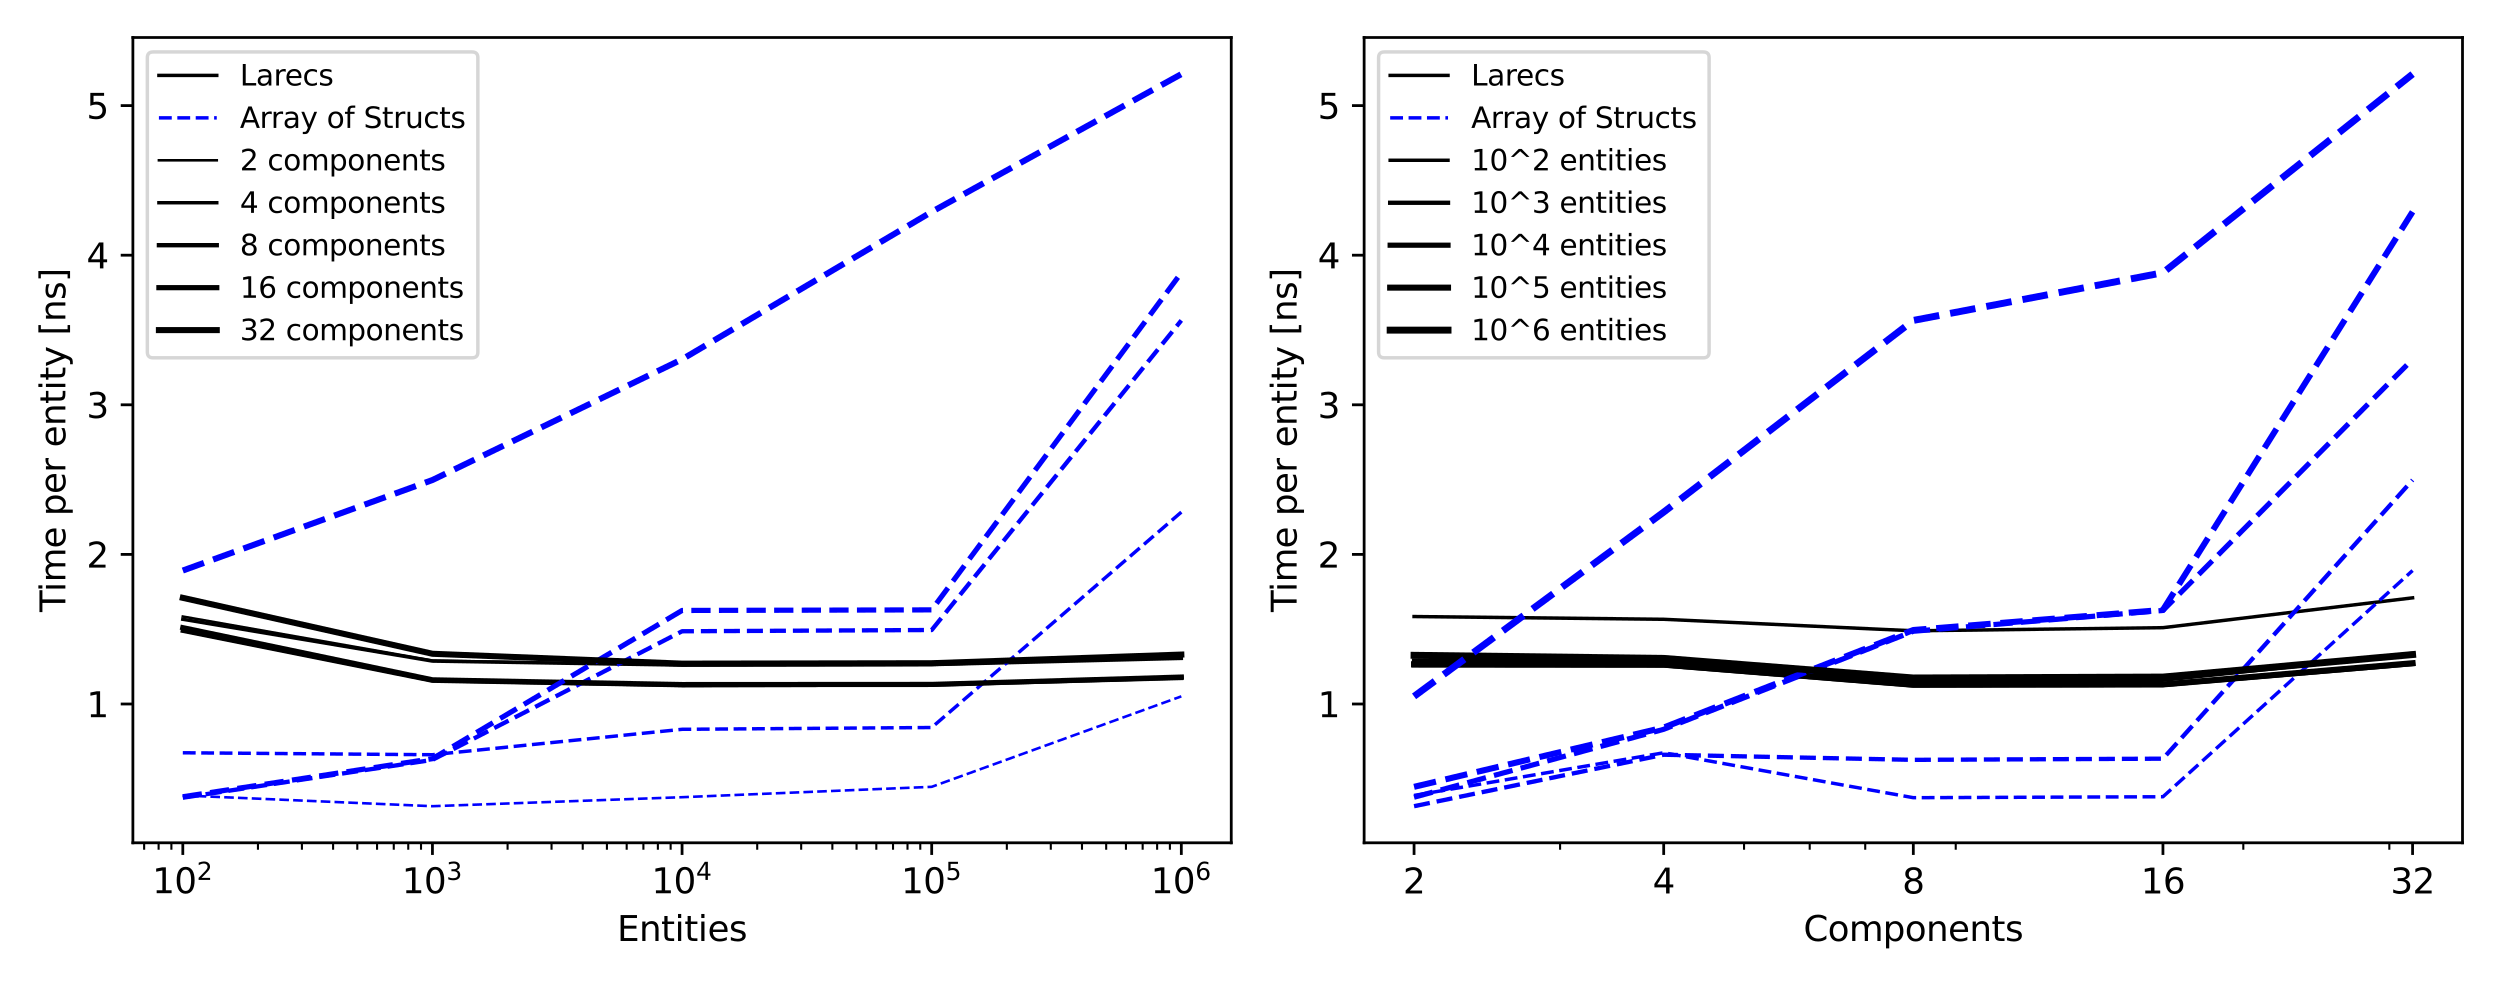 <?xml version="1.0" encoding="utf-8" standalone="no"?>
<!DOCTYPE svg PUBLIC "-//W3C//DTD SVG 1.1//EN"
  "http://www.w3.org/Graphics/SVG/1.1/DTD/svg11.dtd">
<svg xmlns:xlink="http://www.w3.org/1999/xlink" width="720pt" height="288pt" viewBox="0 0 720 288" xmlns="http://www.w3.org/2000/svg" version="1.1">
 <defs>
  <style type="text/css">*{stroke-linejoin: round; stroke-linecap: butt}</style>
 </defs>
 <g id="figure_1">
  <g id="patch_1">
   <path d="M 0 288 
L 720 288 
L 720 0 
L 0 0 
z
" style="fill: #ffffff"/>
  </g>
  <g id="axes_1">
   <g id="patch_2">
    <path d="M 38.27 242.728 
L 354.6 242.728 
L 354.6 10.8 
L 38.27 10.8 
z
" style="fill: #ffffff"/>
   </g>
   <g id="matplotlib.axis_1">
    <g id="xtick_1">
     <g id="line2d_1">
      <defs>
       <path id="m825f5dbe51" d="M 0 0 
L 0 3.5 
" style="stroke: #000000; stroke-width: 0.8"/>
      </defs>
      <g>
       <use xlink:href="#m825f5dbe51" x="52.649" y="242.728" style="stroke: #000000; stroke-width: 0.8"/>
      </g>
     </g>
     <g id="text_1">
      <!-- $\mathdefault{10^{2}}$ -->
      <g transform="translate(43.849 257.326) scale(0.1 -0.1)">
       <defs>
        <path id="DejaVuSans-31" d="M 794 531 
L 1825 531 
L 1825 4091 
L 703 3866 
L 703 4441 
L 1819 4666 
L 2450 4666 
L 2450 531 
L 3481 531 
L 3481 0 
L 794 0 
L 794 531 
z
" transform="scale(0.016)"/>
        <path id="DejaVuSans-30" d="M 2034 4250 
Q 1547 4250 1301 3770 
Q 1056 3291 1056 2328 
Q 1056 1369 1301 889 
Q 1547 409 2034 409 
Q 2525 409 2770 889 
Q 3016 1369 3016 2328 
Q 3016 3291 2770 3770 
Q 2525 4250 2034 4250 
z
M 2034 4750 
Q 2819 4750 3233 4129 
Q 3647 3509 3647 2328 
Q 3647 1150 3233 529 
Q 2819 -91 2034 -91 
Q 1250 -91 836 529 
Q 422 1150 422 2328 
Q 422 3509 836 4129 
Q 1250 4750 2034 4750 
z
" transform="scale(0.016)"/>
        <path id="DejaVuSans-32" d="M 1228 531 
L 3431 531 
L 3431 0 
L 469 0 
L 469 531 
Q 828 903 1448 1529 
Q 2069 2156 2228 2338 
Q 2531 2678 2651 2914 
Q 2772 3150 2772 3378 
Q 2772 3750 2511 3984 
Q 2250 4219 1831 4219 
Q 1534 4219 1204 4116 
Q 875 4013 500 3803 
L 500 4441 
Q 881 4594 1212 4672 
Q 1544 4750 1819 4750 
Q 2544 4750 2975 4387 
Q 3406 4025 3406 3419 
Q 3406 3131 3298 2873 
Q 3191 2616 2906 2266 
Q 2828 2175 2409 1742 
Q 1991 1309 1228 531 
z
" transform="scale(0.016)"/>
       </defs>
       <use xlink:href="#DejaVuSans-31" transform="translate(0 0.766)"/>
       <use xlink:href="#DejaVuSans-30" transform="translate(63.623 0.766)"/>
       <use xlink:href="#DejaVuSans-32" transform="translate(128.203 39.047) scale(0.7)"/>
      </g>
     </g>
    </g>
    <g id="xtick_2">
     <g id="line2d_2">
      <g>
       <use xlink:href="#m825f5dbe51" x="124.542" y="242.728" style="stroke: #000000; stroke-width: 0.8"/>
      </g>
     </g>
     <g id="text_2">
      <!-- $\mathdefault{10^{3}}$ -->
      <g transform="translate(115.742 257.326) scale(0.1 -0.1)">
       <defs>
        <path id="DejaVuSans-33" d="M 2597 2516 
Q 3050 2419 3304 2112 
Q 3559 1806 3559 1356 
Q 3559 666 3084 287 
Q 2609 -91 1734 -91 
Q 1441 -91 1130 -33 
Q 819 25 488 141 
L 488 750 
Q 750 597 1062 519 
Q 1375 441 1716 441 
Q 2309 441 2620 675 
Q 2931 909 2931 1356 
Q 2931 1769 2642 2001 
Q 2353 2234 1838 2234 
L 1294 2234 
L 1294 2753 
L 1863 2753 
Q 2328 2753 2575 2939 
Q 2822 3125 2822 3475 
Q 2822 3834 2567 4026 
Q 2313 4219 1838 4219 
Q 1578 4219 1281 4162 
Q 984 4106 628 3988 
L 628 4550 
Q 988 4650 1302 4700 
Q 1616 4750 1894 4750 
Q 2613 4750 3031 4423 
Q 3450 4097 3450 3541 
Q 3450 3153 3228 2886 
Q 3006 2619 2597 2516 
z
" transform="scale(0.016)"/>
       </defs>
       <use xlink:href="#DejaVuSans-31" transform="translate(0 0.766)"/>
       <use xlink:href="#DejaVuSans-30" transform="translate(63.623 0.766)"/>
       <use xlink:href="#DejaVuSans-33" transform="translate(128.203 39.047) scale(0.7)"/>
      </g>
     </g>
    </g>
    <g id="xtick_3">
     <g id="line2d_3">
      <g>
       <use xlink:href="#m825f5dbe51" x="196.435" y="242.728" style="stroke: #000000; stroke-width: 0.8"/>
      </g>
     </g>
     <g id="text_3">
      <!-- $\mathdefault{10^{4}}$ -->
      <g transform="translate(187.635 257.326) scale(0.1 -0.1)">
       <defs>
        <path id="DejaVuSans-34" d="M 2419 4116 
L 825 1625 
L 2419 1625 
L 2419 4116 
z
M 2253 4666 
L 3047 4666 
L 3047 1625 
L 3713 1625 
L 3713 1100 
L 3047 1100 
L 3047 0 
L 2419 0 
L 2419 1100 
L 313 1100 
L 313 1709 
L 2253 4666 
z
" transform="scale(0.016)"/>
       </defs>
       <use xlink:href="#DejaVuSans-31" transform="translate(0 0.684)"/>
       <use xlink:href="#DejaVuSans-30" transform="translate(63.623 0.684)"/>
       <use xlink:href="#DejaVuSans-34" transform="translate(128.203 38.966) scale(0.7)"/>
      </g>
     </g>
    </g>
    <g id="xtick_4">
     <g id="line2d_4">
      <g>
       <use xlink:href="#m825f5dbe51" x="268.328" y="242.728" style="stroke: #000000; stroke-width: 0.8"/>
      </g>
     </g>
     <g id="text_4">
      <!-- $\mathdefault{10^{5}}$ -->
      <g transform="translate(259.528 257.326) scale(0.1 -0.1)">
       <defs>
        <path id="DejaVuSans-35" d="M 691 4666 
L 3169 4666 
L 3169 4134 
L 1269 4134 
L 1269 2991 
Q 1406 3038 1543 3061 
Q 1681 3084 1819 3084 
Q 2600 3084 3056 2656 
Q 3513 2228 3513 1497 
Q 3513 744 3044 326 
Q 2575 -91 1722 -91 
Q 1428 -91 1123 -41 
Q 819 9 494 109 
L 494 744 
Q 775 591 1075 516 
Q 1375 441 1709 441 
Q 2250 441 2565 725 
Q 2881 1009 2881 1497 
Q 2881 1984 2565 2268 
Q 2250 2553 1709 2553 
Q 1456 2553 1204 2497 
Q 953 2441 691 2322 
L 691 4666 
z
" transform="scale(0.016)"/>
       </defs>
       <use xlink:href="#DejaVuSans-31" transform="translate(0 0.684)"/>
       <use xlink:href="#DejaVuSans-30" transform="translate(63.623 0.684)"/>
       <use xlink:href="#DejaVuSans-35" transform="translate(128.203 38.966) scale(0.7)"/>
      </g>
     </g>
    </g>
    <g id="xtick_5">
     <g id="line2d_5">
      <g>
       <use xlink:href="#m825f5dbe51" x="340.221" y="242.728" style="stroke: #000000; stroke-width: 0.8"/>
      </g>
     </g>
     <g id="text_5">
      <!-- $\mathdefault{10^{6}}$ -->
      <g transform="translate(331.421 257.326) scale(0.1 -0.1)">
       <defs>
        <path id="DejaVuSans-36" d="M 2113 2584 
Q 1688 2584 1439 2293 
Q 1191 2003 1191 1497 
Q 1191 994 1439 701 
Q 1688 409 2113 409 
Q 2538 409 2786 701 
Q 3034 994 3034 1497 
Q 3034 2003 2786 2293 
Q 2538 2584 2113 2584 
z
M 3366 4563 
L 3366 3988 
Q 3128 4100 2886 4159 
Q 2644 4219 2406 4219 
Q 1781 4219 1451 3797 
Q 1122 3375 1075 2522 
Q 1259 2794 1537 2939 
Q 1816 3084 2150 3084 
Q 2853 3084 3261 2657 
Q 3669 2231 3669 1497 
Q 3669 778 3244 343 
Q 2819 -91 2113 -91 
Q 1303 -91 875 529 
Q 447 1150 447 2328 
Q 447 3434 972 4092 
Q 1497 4750 2381 4750 
Q 2619 4750 2861 4703 
Q 3103 4656 3366 4563 
z
" transform="scale(0.016)"/>
       </defs>
       <use xlink:href="#DejaVuSans-31" transform="translate(0 0.766)"/>
       <use xlink:href="#DejaVuSans-30" transform="translate(63.623 0.766)"/>
       <use xlink:href="#DejaVuSans-36" transform="translate(128.203 39.047) scale(0.7)"/>
      </g>
     </g>
    </g>
    <g id="xtick_6">
     <g id="line2d_6">
      <defs>
       <path id="mb62b39703c" d="M 0 0 
L 0 2 
" style="stroke: #000000; stroke-width: 0.6"/>
      </defs>
      <g>
       <use xlink:href="#mb62b39703c" x="41.512" y="242.728" style="stroke: #000000; stroke-width: 0.6"/>
      </g>
     </g>
    </g>
    <g id="xtick_7">
     <g id="line2d_7">
      <g>
       <use xlink:href="#mb62b39703c" x="45.681" y="242.728" style="stroke: #000000; stroke-width: 0.6"/>
      </g>
     </g>
    </g>
    <g id="xtick_8">
     <g id="line2d_8">
      <g>
       <use xlink:href="#mb62b39703c" x="49.359" y="242.728" style="stroke: #000000; stroke-width: 0.6"/>
      </g>
     </g>
    </g>
    <g id="xtick_9">
     <g id="line2d_9">
      <g>
       <use xlink:href="#mb62b39703c" x="74.291" y="242.728" style="stroke: #000000; stroke-width: 0.6"/>
      </g>
     </g>
    </g>
    <g id="xtick_10">
     <g id="line2d_10">
      <g>
       <use xlink:href="#mb62b39703c" x="86.95" y="242.728" style="stroke: #000000; stroke-width: 0.6"/>
      </g>
     </g>
    </g>
    <g id="xtick_11">
     <g id="line2d_11">
      <g>
       <use xlink:href="#mb62b39703c" x="95.933" y="242.728" style="stroke: #000000; stroke-width: 0.6"/>
      </g>
     </g>
    </g>
    <g id="xtick_12">
     <g id="line2d_12">
      <g>
       <use xlink:href="#mb62b39703c" x="102.9" y="242.728" style="stroke: #000000; stroke-width: 0.6"/>
      </g>
     </g>
    </g>
    <g id="xtick_13">
     <g id="line2d_13">
      <g>
       <use xlink:href="#mb62b39703c" x="108.592" y="242.728" style="stroke: #000000; stroke-width: 0.6"/>
      </g>
     </g>
    </g>
    <g id="xtick_14">
     <g id="line2d_14">
      <g>
       <use xlink:href="#mb62b39703c" x="113.405" y="242.728" style="stroke: #000000; stroke-width: 0.6"/>
      </g>
     </g>
    </g>
    <g id="xtick_15">
     <g id="line2d_15">
      <g>
       <use xlink:href="#mb62b39703c" x="117.575" y="242.728" style="stroke: #000000; stroke-width: 0.6"/>
      </g>
     </g>
    </g>
    <g id="xtick_16">
     <g id="line2d_16">
      <g>
       <use xlink:href="#mb62b39703c" x="121.252" y="242.728" style="stroke: #000000; stroke-width: 0.6"/>
      </g>
     </g>
    </g>
    <g id="xtick_17">
     <g id="line2d_17">
      <g>
       <use xlink:href="#mb62b39703c" x="146.184" y="242.728" style="stroke: #000000; stroke-width: 0.6"/>
      </g>
     </g>
    </g>
    <g id="xtick_18">
     <g id="line2d_18">
      <g>
       <use xlink:href="#mb62b39703c" x="158.844" y="242.728" style="stroke: #000000; stroke-width: 0.6"/>
      </g>
     </g>
    </g>
    <g id="xtick_19">
     <g id="line2d_19">
      <g>
       <use xlink:href="#mb62b39703c" x="167.826" y="242.728" style="stroke: #000000; stroke-width: 0.6"/>
      </g>
     </g>
    </g>
    <g id="xtick_20">
     <g id="line2d_20">
      <g>
       <use xlink:href="#mb62b39703c" x="174.793" y="242.728" style="stroke: #000000; stroke-width: 0.6"/>
      </g>
     </g>
    </g>
    <g id="xtick_21">
     <g id="line2d_21">
      <g>
       <use xlink:href="#mb62b39703c" x="180.486" y="242.728" style="stroke: #000000; stroke-width: 0.6"/>
      </g>
     </g>
    </g>
    <g id="xtick_22">
     <g id="line2d_22">
      <g>
       <use xlink:href="#mb62b39703c" x="185.299" y="242.728" style="stroke: #000000; stroke-width: 0.6"/>
      </g>
     </g>
    </g>
    <g id="xtick_23">
     <g id="line2d_23">
      <g>
       <use xlink:href="#mb62b39703c" x="189.468" y="242.728" style="stroke: #000000; stroke-width: 0.6"/>
      </g>
     </g>
    </g>
    <g id="xtick_24">
     <g id="line2d_24">
      <g>
       <use xlink:href="#mb62b39703c" x="193.145" y="242.728" style="stroke: #000000; stroke-width: 0.6"/>
      </g>
     </g>
    </g>
    <g id="xtick_25">
     <g id="line2d_25">
      <g>
       <use xlink:href="#mb62b39703c" x="218.077" y="242.728" style="stroke: #000000; stroke-width: 0.6"/>
      </g>
     </g>
    </g>
    <g id="xtick_26">
     <g id="line2d_26">
      <g>
       <use xlink:href="#mb62b39703c" x="230.737" y="242.728" style="stroke: #000000; stroke-width: 0.6"/>
      </g>
     </g>
    </g>
    <g id="xtick_27">
     <g id="line2d_27">
      <g>
       <use xlink:href="#mb62b39703c" x="239.719" y="242.728" style="stroke: #000000; stroke-width: 0.6"/>
      </g>
     </g>
    </g>
    <g id="xtick_28">
     <g id="line2d_28">
      <g>
       <use xlink:href="#mb62b39703c" x="246.686" y="242.728" style="stroke: #000000; stroke-width: 0.6"/>
      </g>
     </g>
    </g>
    <g id="xtick_29">
     <g id="line2d_29">
      <g>
       <use xlink:href="#mb62b39703c" x="252.379" y="242.728" style="stroke: #000000; stroke-width: 0.6"/>
      </g>
     </g>
    </g>
    <g id="xtick_30">
     <g id="line2d_30">
      <g>
       <use xlink:href="#mb62b39703c" x="257.192" y="242.728" style="stroke: #000000; stroke-width: 0.6"/>
      </g>
     </g>
    </g>
    <g id="xtick_31">
     <g id="line2d_31">
      <g>
       <use xlink:href="#mb62b39703c" x="261.361" y="242.728" style="stroke: #000000; stroke-width: 0.6"/>
      </g>
     </g>
    </g>
    <g id="xtick_32">
     <g id="line2d_32">
      <g>
       <use xlink:href="#mb62b39703c" x="265.039" y="242.728" style="stroke: #000000; stroke-width: 0.6"/>
      </g>
     </g>
    </g>
    <g id="xtick_33">
     <g id="line2d_33">
      <g>
       <use xlink:href="#mb62b39703c" x="289.97" y="242.728" style="stroke: #000000; stroke-width: 0.6"/>
      </g>
     </g>
    </g>
    <g id="xtick_34">
     <g id="line2d_34">
      <g>
       <use xlink:href="#mb62b39703c" x="302.63" y="242.728" style="stroke: #000000; stroke-width: 0.6"/>
      </g>
     </g>
    </g>
    <g id="xtick_35">
     <g id="line2d_35">
      <g>
       <use xlink:href="#mb62b39703c" x="311.612" y="242.728" style="stroke: #000000; stroke-width: 0.6"/>
      </g>
     </g>
    </g>
    <g id="xtick_36">
     <g id="line2d_36">
      <g>
       <use xlink:href="#mb62b39703c" x="318.579" y="242.728" style="stroke: #000000; stroke-width: 0.6"/>
      </g>
     </g>
    </g>
    <g id="xtick_37">
     <g id="line2d_37">
      <g>
       <use xlink:href="#mb62b39703c" x="324.272" y="242.728" style="stroke: #000000; stroke-width: 0.6"/>
      </g>
     </g>
    </g>
    <g id="xtick_38">
     <g id="line2d_38">
      <g>
       <use xlink:href="#mb62b39703c" x="329.085" y="242.728" style="stroke: #000000; stroke-width: 0.6"/>
      </g>
     </g>
    </g>
    <g id="xtick_39">
     <g id="line2d_39">
      <g>
       <use xlink:href="#mb62b39703c" x="333.254" y="242.728" style="stroke: #000000; stroke-width: 0.6"/>
      </g>
     </g>
    </g>
    <g id="xtick_40">
     <g id="line2d_40">
      <g>
       <use xlink:href="#mb62b39703c" x="336.932" y="242.728" style="stroke: #000000; stroke-width: 0.6"/>
      </g>
     </g>
    </g>
    <g id="text_6">
     <!-- Entities -->
     <g transform="translate(177.727 271.005) scale(0.1 -0.1)">
      <defs>
       <path id="DejaVuSans-45" d="M 628 4666 
L 3578 4666 
L 3578 4134 
L 1259 4134 
L 1259 2753 
L 3481 2753 
L 3481 2222 
L 1259 2222 
L 1259 531 
L 3634 531 
L 3634 0 
L 628 0 
L 628 4666 
z
" transform="scale(0.016)"/>
       <path id="DejaVuSans-6e" d="M 3513 2113 
L 3513 0 
L 2938 0 
L 2938 2094 
Q 2938 2591 2744 2837 
Q 2550 3084 2163 3084 
Q 1697 3084 1428 2787 
Q 1159 2491 1159 1978 
L 1159 0 
L 581 0 
L 581 3500 
L 1159 3500 
L 1159 2956 
Q 1366 3272 1645 3428 
Q 1925 3584 2291 3584 
Q 2894 3584 3203 3211 
Q 3513 2838 3513 2113 
z
" transform="scale(0.016)"/>
       <path id="DejaVuSans-74" d="M 1172 4494 
L 1172 3500 
L 2356 3500 
L 2356 3053 
L 1172 3053 
L 1172 1153 
Q 1172 725 1289 603 
Q 1406 481 1766 481 
L 2356 481 
L 2356 0 
L 1766 0 
Q 1100 0 847 248 
Q 594 497 594 1153 
L 594 3053 
L 172 3053 
L 172 3500 
L 594 3500 
L 594 4494 
L 1172 4494 
z
" transform="scale(0.016)"/>
       <path id="DejaVuSans-69" d="M 603 3500 
L 1178 3500 
L 1178 0 
L 603 0 
L 603 3500 
z
M 603 4863 
L 1178 4863 
L 1178 4134 
L 603 4134 
L 603 4863 
z
" transform="scale(0.016)"/>
       <path id="DejaVuSans-65" d="M 3597 1894 
L 3597 1613 
L 953 1613 
Q 991 1019 1311 708 
Q 1631 397 2203 397 
Q 2534 397 2845 478 
Q 3156 559 3463 722 
L 3463 178 
Q 3153 47 2828 -22 
Q 2503 -91 2169 -91 
Q 1331 -91 842 396 
Q 353 884 353 1716 
Q 353 2575 817 3079 
Q 1281 3584 2069 3584 
Q 2775 3584 3186 3129 
Q 3597 2675 3597 1894 
z
M 3022 2063 
Q 3016 2534 2758 2815 
Q 2500 3097 2075 3097 
Q 1594 3097 1305 2825 
Q 1016 2553 972 2059 
L 3022 2063 
z
" transform="scale(0.016)"/>
       <path id="DejaVuSans-73" d="M 2834 3397 
L 2834 2853 
Q 2591 2978 2328 3040 
Q 2066 3103 1784 3103 
Q 1356 3103 1142 2972 
Q 928 2841 928 2578 
Q 928 2378 1081 2264 
Q 1234 2150 1697 2047 
L 1894 2003 
Q 2506 1872 2764 1633 
Q 3022 1394 3022 966 
Q 3022 478 2636 193 
Q 2250 -91 1575 -91 
Q 1294 -91 989 -36 
Q 684 19 347 128 
L 347 722 
Q 666 556 975 473 
Q 1284 391 1588 391 
Q 1994 391 2212 530 
Q 2431 669 2431 922 
Q 2431 1156 2273 1281 
Q 2116 1406 1581 1522 
L 1381 1569 
Q 847 1681 609 1914 
Q 372 2147 372 2553 
Q 372 3047 722 3315 
Q 1072 3584 1716 3584 
Q 2034 3584 2315 3537 
Q 2597 3491 2834 3397 
z
" transform="scale(0.016)"/>
      </defs>
      <use xlink:href="#DejaVuSans-45"/>
      <use xlink:href="#DejaVuSans-6e" transform="translate(63.184 0)"/>
      <use xlink:href="#DejaVuSans-74" transform="translate(126.562 0)"/>
      <use xlink:href="#DejaVuSans-69" transform="translate(165.771 0)"/>
      <use xlink:href="#DejaVuSans-74" transform="translate(193.555 0)"/>
      <use xlink:href="#DejaVuSans-69" transform="translate(232.764 0)"/>
      <use xlink:href="#DejaVuSans-65" transform="translate(260.547 0)"/>
      <use xlink:href="#DejaVuSans-73" transform="translate(322.07 0)"/>
     </g>
    </g>
   </g>
   <g id="matplotlib.axis_2">
    <g id="ytick_1">
     <g id="line2d_41">
      <defs>
       <path id="m0605bf49e3" d="M 0 0 
L -3.5 0 
" style="stroke: #000000; stroke-width: 0.8"/>
      </defs>
      <g>
       <use xlink:href="#m0605bf49e3" x="38.27" y="202.758" style="stroke: #000000; stroke-width: 0.8"/>
      </g>
     </g>
     <g id="text_7">
      <!-- 1 -->
      <g transform="translate(24.907 206.557) scale(0.1 -0.1)">
       <use xlink:href="#DejaVuSans-31"/>
      </g>
     </g>
    </g>
    <g id="ytick_2">
     <g id="line2d_42">
      <g>
       <use xlink:href="#m0605bf49e3" x="38.27" y="159.67" style="stroke: #000000; stroke-width: 0.8"/>
      </g>
     </g>
     <g id="text_8">
      <!-- 2 -->
      <g transform="translate(24.907 163.469) scale(0.1 -0.1)">
       <use xlink:href="#DejaVuSans-32"/>
      </g>
     </g>
    </g>
    <g id="ytick_3">
     <g id="line2d_43">
      <g>
       <use xlink:href="#m0605bf49e3" x="38.27" y="116.582" style="stroke: #000000; stroke-width: 0.8"/>
      </g>
     </g>
     <g id="text_9">
      <!-- 3 -->
      <g transform="translate(24.907 120.381) scale(0.1 -0.1)">
       <use xlink:href="#DejaVuSans-33"/>
      </g>
     </g>
    </g>
    <g id="ytick_4">
     <g id="line2d_44">
      <g>
       <use xlink:href="#m0605bf49e3" x="38.27" y="73.494" style="stroke: #000000; stroke-width: 0.8"/>
      </g>
     </g>
     <g id="text_10">
      <!-- 4 -->
      <g transform="translate(24.907 77.294) scale(0.1 -0.1)">
       <use xlink:href="#DejaVuSans-34"/>
      </g>
     </g>
    </g>
    <g id="ytick_5">
     <g id="line2d_45">
      <g>
       <use xlink:href="#m0605bf49e3" x="38.27" y="30.407" style="stroke: #000000; stroke-width: 0.8"/>
      </g>
     </g>
     <g id="text_11">
      <!-- 5 -->
      <g transform="translate(24.907 34.206) scale(0.1 -0.1)">
       <use xlink:href="#DejaVuSans-35"/>
      </g>
     </g>
    </g>
    <g id="text_12">
     <!-- Time per entity [ns] -->
     <g transform="translate(18.828 176.26) rotate(-90) scale(0.1 -0.1)">
      <defs>
       <path id="DejaVuSans-54" d="M -19 4666 
L 3928 4666 
L 3928 4134 
L 2272 4134 
L 2272 0 
L 1638 0 
L 1638 4134 
L -19 4134 
L -19 4666 
z
" transform="scale(0.016)"/>
       <path id="DejaVuSans-6d" d="M 3328 2828 
Q 3544 3216 3844 3400 
Q 4144 3584 4550 3584 
Q 5097 3584 5394 3201 
Q 5691 2819 5691 2113 
L 5691 0 
L 5113 0 
L 5113 2094 
Q 5113 2597 4934 2840 
Q 4756 3084 4391 3084 
Q 3944 3084 3684 2787 
Q 3425 2491 3425 1978 
L 3425 0 
L 2847 0 
L 2847 2094 
Q 2847 2600 2669 2842 
Q 2491 3084 2119 3084 
Q 1678 3084 1418 2786 
Q 1159 2488 1159 1978 
L 1159 0 
L 581 0 
L 581 3500 
L 1159 3500 
L 1159 2956 
Q 1356 3278 1631 3431 
Q 1906 3584 2284 3584 
Q 2666 3584 2933 3390 
Q 3200 3197 3328 2828 
z
" transform="scale(0.016)"/>
       <path id="DejaVuSans-20" transform="scale(0.016)"/>
       <path id="DejaVuSans-70" d="M 1159 525 
L 1159 -1331 
L 581 -1331 
L 581 3500 
L 1159 3500 
L 1159 2969 
Q 1341 3281 1617 3432 
Q 1894 3584 2278 3584 
Q 2916 3584 3314 3078 
Q 3713 2572 3713 1747 
Q 3713 922 3314 415 
Q 2916 -91 2278 -91 
Q 1894 -91 1617 61 
Q 1341 213 1159 525 
z
M 3116 1747 
Q 3116 2381 2855 2742 
Q 2594 3103 2138 3103 
Q 1681 3103 1420 2742 
Q 1159 2381 1159 1747 
Q 1159 1113 1420 752 
Q 1681 391 2138 391 
Q 2594 391 2855 752 
Q 3116 1113 3116 1747 
z
" transform="scale(0.016)"/>
       <path id="DejaVuSans-72" d="M 2631 2963 
Q 2534 3019 2420 3045 
Q 2306 3072 2169 3072 
Q 1681 3072 1420 2755 
Q 1159 2438 1159 1844 
L 1159 0 
L 581 0 
L 581 3500 
L 1159 3500 
L 1159 2956 
Q 1341 3275 1631 3429 
Q 1922 3584 2338 3584 
Q 2397 3584 2469 3576 
Q 2541 3569 2628 3553 
L 2631 2963 
z
" transform="scale(0.016)"/>
       <path id="DejaVuSans-79" d="M 2059 -325 
Q 1816 -950 1584 -1140 
Q 1353 -1331 966 -1331 
L 506 -1331 
L 506 -850 
L 844 -850 
Q 1081 -850 1212 -737 
Q 1344 -625 1503 -206 
L 1606 56 
L 191 3500 
L 800 3500 
L 1894 763 
L 2988 3500 
L 3597 3500 
L 2059 -325 
z
" transform="scale(0.016)"/>
       <path id="DejaVuSans-5b" d="M 550 4863 
L 1875 4863 
L 1875 4416 
L 1125 4416 
L 1125 -397 
L 1875 -397 
L 1875 -844 
L 550 -844 
L 550 4863 
z
" transform="scale(0.016)"/>
       <path id="DejaVuSans-5d" d="M 1947 4863 
L 1947 -844 
L 622 -844 
L 622 -397 
L 1369 -397 
L 1369 4416 
L 622 4416 
L 622 4863 
L 1947 4863 
z
" transform="scale(0.016)"/>
      </defs>
      <use xlink:href="#DejaVuSans-54"/>
      <use xlink:href="#DejaVuSans-69" transform="translate(57.959 0)"/>
      <use xlink:href="#DejaVuSans-6d" transform="translate(85.742 0)"/>
      <use xlink:href="#DejaVuSans-65" transform="translate(183.154 0)"/>
      <use xlink:href="#DejaVuSans-20" transform="translate(244.678 0)"/>
      <use xlink:href="#DejaVuSans-70" transform="translate(276.465 0)"/>
      <use xlink:href="#DejaVuSans-65" transform="translate(339.941 0)"/>
      <use xlink:href="#DejaVuSans-72" transform="translate(401.465 0)"/>
      <use xlink:href="#DejaVuSans-20" transform="translate(442.578 0)"/>
      <use xlink:href="#DejaVuSans-65" transform="translate(474.365 0)"/>
      <use xlink:href="#DejaVuSans-6e" transform="translate(535.889 0)"/>
      <use xlink:href="#DejaVuSans-74" transform="translate(599.268 0)"/>
      <use xlink:href="#DejaVuSans-69" transform="translate(638.477 0)"/>
      <use xlink:href="#DejaVuSans-74" transform="translate(666.26 0)"/>
      <use xlink:href="#DejaVuSans-79" transform="translate(705.469 0)"/>
      <use xlink:href="#DejaVuSans-20" transform="translate(764.648 0)"/>
      <use xlink:href="#DejaVuSans-5b" transform="translate(796.436 0)"/>
      <use xlink:href="#DejaVuSans-6e" transform="translate(835.449 0)"/>
      <use xlink:href="#DejaVuSans-73" transform="translate(898.828 0)"/>
      <use xlink:href="#DejaVuSans-5d" transform="translate(950.928 0)"/>
     </g>
    </g>
   </g>
   <g id="line2d_46">
    <path d="M 52.649 177.563 
L 124.542 190.232 
L 196.435 191.489 
L 268.328 191.311 
L 340.221 188.73 
" clip-path="url(#pd7988969c5)" style="fill: none; stroke: #000000; stroke-width: 0.75; stroke-linecap: square"/>
   </g>
   <g id="line2d_47">
    <path d="M 52.649 229.085 
L 124.542 232.186 
L 196.435 229.596 
L 268.328 226.608 
L 340.221 200.55 
" clip-path="url(#pd7988969c5)" style="fill: none; stroke-dasharray: 2.775,1.2; stroke-dashoffset: 0; stroke: #0000ff; stroke-width: 0.75"/>
   </g>
   <g id="line2d_48">
    <path d="M 52.649 178.356 
L 124.542 190.394 
L 196.435 191.552 
L 268.328 191.406 
L 340.221 189.617 
" clip-path="url(#pd7988969c5)" style="fill: none; stroke: #000000; stroke-linecap: square"/>
   </g>
   <g id="line2d_49">
    <path d="M 52.649 216.799 
L 124.542 217.36 
L 196.435 210.039 
L 268.328 209.524 
L 340.221 147.485 
" clip-path="url(#pd7988969c5)" style="fill: none; stroke-dasharray: 3.7,1.6; stroke-dashoffset: 0; stroke: #0000ff"/>
   </g>
   <g id="line2d_50">
    <path d="M 52.649 181.672 
L 124.542 196.047 
L 196.435 197.338 
L 268.328 197.157 
L 340.221 195.257 
" clip-path="url(#pd7988969c5)" style="fill: none; stroke: #000000; stroke-width: 1.25; stroke-linecap: square"/>
   </g>
   <g id="line2d_51">
    <path d="M 52.649 229.736 
L 124.542 218.838 
L 196.435 181.806 
L 268.328 181.442 
L 340.221 92.279 
" clip-path="url(#pd7988969c5)" style="fill: none; stroke-dasharray: 4.625,2; stroke-dashoffset: 0; stroke: #0000ff; stroke-width: 1.25"/>
   </g>
   <g id="line2d_52">
    <path d="M 52.649 180.77 
L 124.542 195.79 
L 196.435 197.157 
L 268.328 197.115 
L 340.221 194.994 
" clip-path="url(#pd7988969c5)" style="fill: none; stroke: #000000; stroke-width: 1.5; stroke-linecap: square"/>
   </g>
   <g id="line2d_53">
    <path d="M 52.649 229.462 
L 124.542 218.498 
L 196.435 175.81 
L 268.328 175.644 
L 340.221 78.545 
" clip-path="url(#pd7988969c5)" style="fill: none; stroke-dasharray: 5.55,2.4; stroke-dashoffset: 0; stroke: #0000ff; stroke-width: 1.5"/>
   </g>
   <g id="line2d_54">
    <path d="M 52.649 172.179 
L 124.542 188.285 
L 196.435 191.128 
L 268.328 191.005 
L 340.221 188.515 
" clip-path="url(#pd7988969c5)" style="fill: none; stroke: #000000; stroke-width: 1.75; stroke-linecap: square"/>
   </g>
   <g id="line2d_55">
    <path d="M 52.649 164.314 
L 124.542 138.244 
L 196.435 103.478 
L 268.328 61.006 
L 340.221 21.342 
" clip-path="url(#pd7988969c5)" style="fill: none; stroke-dasharray: 6.475,2.8; stroke-dashoffset: 0; stroke: #0000ff; stroke-width: 1.75"/>
   </g>
   <g id="patch_3">
    <path d="M 38.27 242.728 
L 38.27 10.8 
" style="fill: none; stroke: #000000; stroke-width: 0.8; stroke-linejoin: miter; stroke-linecap: square"/>
   </g>
   <g id="patch_4">
    <path d="M 354.6 242.728 
L 354.6 10.8 
" style="fill: none; stroke: #000000; stroke-width: 0.8; stroke-linejoin: miter; stroke-linecap: square"/>
   </g>
   <g id="patch_5">
    <path d="M 38.27 242.728 
L 354.6 242.728 
" style="fill: none; stroke: #000000; stroke-width: 0.8; stroke-linejoin: miter; stroke-linecap: square"/>
   </g>
   <g id="patch_6">
    <path d="M 38.27 10.8 
L 354.6 10.8 
" style="fill: none; stroke: #000000; stroke-width: 0.8; stroke-linejoin: miter; stroke-linecap: square"/>
   </g>
   <g id="legend_1">
    <g id="patch_7">
     <path d="M 44.101 103.052 
L 135.96 103.052 
Q 137.626 103.052 137.626 101.386 
L 137.626 16.631 
Q 137.626 14.965 135.96 14.965 
L 44.101 14.965 
Q 42.435 14.965 42.435 16.631 
L 42.435 101.386 
Q 42.435 103.052 44.101 103.052 
z
" style="fill: #ffffff; opacity: 0.8; stroke: #cccccc; stroke-linejoin: miter"/>
    </g>
    <g id="line2d_56">
     <path d="M 45.767 21.711 
L 54.097 21.711 
L 62.427 21.711 
" style="fill: none; stroke: #000000; stroke-linecap: square"/>
    </g>
    <g id="text_13">
     <!-- Larecs -->
     <g transform="translate(69.091 24.626) scale(0.083 -0.083)">
      <defs>
       <path id="DejaVuSans-4c" d="M 628 4666 
L 1259 4666 
L 1259 531 
L 3531 531 
L 3531 0 
L 628 0 
L 628 4666 
z
" transform="scale(0.016)"/>
       <path id="DejaVuSans-61" d="M 2194 1759 
Q 1497 1759 1228 1600 
Q 959 1441 959 1056 
Q 959 750 1161 570 
Q 1363 391 1709 391 
Q 2188 391 2477 730 
Q 2766 1069 2766 1631 
L 2766 1759 
L 2194 1759 
z
M 3341 1997 
L 3341 0 
L 2766 0 
L 2766 531 
Q 2569 213 2275 61 
Q 1981 -91 1556 -91 
Q 1019 -91 701 211 
Q 384 513 384 1019 
Q 384 1609 779 1909 
Q 1175 2209 1959 2209 
L 2766 2209 
L 2766 2266 
Q 2766 2663 2505 2880 
Q 2244 3097 1772 3097 
Q 1472 3097 1187 3025 
Q 903 2953 641 2809 
L 641 3341 
Q 956 3463 1253 3523 
Q 1550 3584 1831 3584 
Q 2591 3584 2966 3190 
Q 3341 2797 3341 1997 
z
" transform="scale(0.016)"/>
       <path id="DejaVuSans-63" d="M 3122 3366 
L 3122 2828 
Q 2878 2963 2633 3030 
Q 2388 3097 2138 3097 
Q 1578 3097 1268 2742 
Q 959 2388 959 1747 
Q 959 1106 1268 751 
Q 1578 397 2138 397 
Q 2388 397 2633 464 
Q 2878 531 3122 666 
L 3122 134 
Q 2881 22 2623 -34 
Q 2366 -91 2075 -91 
Q 1284 -91 818 406 
Q 353 903 353 1747 
Q 353 2603 823 3093 
Q 1294 3584 2113 3584 
Q 2378 3584 2631 3529 
Q 2884 3475 3122 3366 
z
" transform="scale(0.016)"/>
      </defs>
      <use xlink:href="#DejaVuSans-4c"/>
      <use xlink:href="#DejaVuSans-61" transform="translate(55.713 0)"/>
      <use xlink:href="#DejaVuSans-72" transform="translate(116.992 0)"/>
      <use xlink:href="#DejaVuSans-65" transform="translate(155.855 0)"/>
      <use xlink:href="#DejaVuSans-63" transform="translate(217.379 0)"/>
      <use xlink:href="#DejaVuSans-73" transform="translate(272.359 0)"/>
     </g>
    </g>
    <g id="line2d_57">
     <path d="M 45.767 33.938 
L 54.097 33.938 
L 62.427 33.938 
" style="fill: none; stroke-dasharray: 3.7,1.6; stroke-dashoffset: 0; stroke: #0000ff"/>
    </g>
    <g id="text_14">
     <!-- Array of Structs -->
     <g transform="translate(69.091 36.853) scale(0.083 -0.083)">
      <defs>
       <path id="DejaVuSans-41" d="M 2188 4044 
L 1331 1722 
L 3047 1722 
L 2188 4044 
z
M 1831 4666 
L 2547 4666 
L 4325 0 
L 3669 0 
L 3244 1197 
L 1141 1197 
L 716 0 
L 50 0 
L 1831 4666 
z
" transform="scale(0.016)"/>
       <path id="DejaVuSans-6f" d="M 1959 3097 
Q 1497 3097 1228 2736 
Q 959 2375 959 1747 
Q 959 1119 1226 758 
Q 1494 397 1959 397 
Q 2419 397 2687 759 
Q 2956 1122 2956 1747 
Q 2956 2369 2687 2733 
Q 2419 3097 1959 3097 
z
M 1959 3584 
Q 2709 3584 3137 3096 
Q 3566 2609 3566 1747 
Q 3566 888 3137 398 
Q 2709 -91 1959 -91 
Q 1206 -91 779 398 
Q 353 888 353 1747 
Q 353 2609 779 3096 
Q 1206 3584 1959 3584 
z
" transform="scale(0.016)"/>
       <path id="DejaVuSans-66" d="M 2375 4863 
L 2375 4384 
L 1825 4384 
Q 1516 4384 1395 4259 
Q 1275 4134 1275 3809 
L 1275 3500 
L 2222 3500 
L 2222 3053 
L 1275 3053 
L 1275 0 
L 697 0 
L 697 3053 
L 147 3053 
L 147 3500 
L 697 3500 
L 697 3744 
Q 697 4328 969 4595 
Q 1241 4863 1831 4863 
L 2375 4863 
z
" transform="scale(0.016)"/>
       <path id="DejaVuSans-53" d="M 3425 4513 
L 3425 3897 
Q 3066 4069 2747 4153 
Q 2428 4238 2131 4238 
Q 1616 4238 1336 4038 
Q 1056 3838 1056 3469 
Q 1056 3159 1242 3001 
Q 1428 2844 1947 2747 
L 2328 2669 
Q 3034 2534 3370 2195 
Q 3706 1856 3706 1288 
Q 3706 609 3251 259 
Q 2797 -91 1919 -91 
Q 1588 -91 1214 -16 
Q 841 59 441 206 
L 441 856 
Q 825 641 1194 531 
Q 1563 422 1919 422 
Q 2459 422 2753 634 
Q 3047 847 3047 1241 
Q 3047 1584 2836 1778 
Q 2625 1972 2144 2069 
L 1759 2144 
Q 1053 2284 737 2584 
Q 422 2884 422 3419 
Q 422 4038 858 4394 
Q 1294 4750 2059 4750 
Q 2388 4750 2728 4690 
Q 3069 4631 3425 4513 
z
" transform="scale(0.016)"/>
       <path id="DejaVuSans-75" d="M 544 1381 
L 544 3500 
L 1119 3500 
L 1119 1403 
Q 1119 906 1312 657 
Q 1506 409 1894 409 
Q 2359 409 2629 706 
Q 2900 1003 2900 1516 
L 2900 3500 
L 3475 3500 
L 3475 0 
L 2900 0 
L 2900 538 
Q 2691 219 2414 64 
Q 2138 -91 1772 -91 
Q 1169 -91 856 284 
Q 544 659 544 1381 
z
M 1991 3584 
L 1991 3584 
z
" transform="scale(0.016)"/>
      </defs>
      <use xlink:href="#DejaVuSans-41"/>
      <use xlink:href="#DejaVuSans-72" transform="translate(68.408 0)"/>
      <use xlink:href="#DejaVuSans-72" transform="translate(107.771 0)"/>
      <use xlink:href="#DejaVuSans-61" transform="translate(148.885 0)"/>
      <use xlink:href="#DejaVuSans-79" transform="translate(210.164 0)"/>
      <use xlink:href="#DejaVuSans-20" transform="translate(269.344 0)"/>
      <use xlink:href="#DejaVuSans-6f" transform="translate(301.131 0)"/>
      <use xlink:href="#DejaVuSans-66" transform="translate(362.312 0)"/>
      <use xlink:href="#DejaVuSans-20" transform="translate(397.518 0)"/>
      <use xlink:href="#DejaVuSans-53" transform="translate(429.305 0)"/>
      <use xlink:href="#DejaVuSans-74" transform="translate(492.781 0)"/>
      <use xlink:href="#DejaVuSans-72" transform="translate(531.99 0)"/>
      <use xlink:href="#DejaVuSans-75" transform="translate(573.104 0)"/>
      <use xlink:href="#DejaVuSans-63" transform="translate(636.482 0)"/>
      <use xlink:href="#DejaVuSans-74" transform="translate(691.463 0)"/>
      <use xlink:href="#DejaVuSans-73" transform="translate(730.672 0)"/>
     </g>
    </g>
    <g id="line2d_58">
     <path d="M 45.767 46.165 
L 54.097 46.165 
L 62.427 46.165 
" style="fill: none; stroke: #000000; stroke-width: 0.75; stroke-linecap: square"/>
    </g>
    <g id="text_15">
     <!-- 2 components -->
     <g transform="translate(69.091 49.08) scale(0.083 -0.083)">
      <use xlink:href="#DejaVuSans-32"/>
      <use xlink:href="#DejaVuSans-20" transform="translate(63.623 0)"/>
      <use xlink:href="#DejaVuSans-63" transform="translate(95.41 0)"/>
      <use xlink:href="#DejaVuSans-6f" transform="translate(150.391 0)"/>
      <use xlink:href="#DejaVuSans-6d" transform="translate(211.572 0)"/>
      <use xlink:href="#DejaVuSans-70" transform="translate(308.984 0)"/>
      <use xlink:href="#DejaVuSans-6f" transform="translate(372.461 0)"/>
      <use xlink:href="#DejaVuSans-6e" transform="translate(433.643 0)"/>
      <use xlink:href="#DejaVuSans-65" transform="translate(497.021 0)"/>
      <use xlink:href="#DejaVuSans-6e" transform="translate(558.545 0)"/>
      <use xlink:href="#DejaVuSans-74" transform="translate(621.924 0)"/>
      <use xlink:href="#DejaVuSans-73" transform="translate(661.133 0)"/>
     </g>
    </g>
    <g id="line2d_59">
     <path d="M 45.767 58.392 
L 54.097 58.392 
L 62.427 58.392 
" style="fill: none; stroke: #000000; stroke-linecap: square"/>
    </g>
    <g id="text_16">
     <!-- 4 components -->
     <g transform="translate(69.091 61.307) scale(0.083 -0.083)">
      <use xlink:href="#DejaVuSans-34"/>
      <use xlink:href="#DejaVuSans-20" transform="translate(63.623 0)"/>
      <use xlink:href="#DejaVuSans-63" transform="translate(95.41 0)"/>
      <use xlink:href="#DejaVuSans-6f" transform="translate(150.391 0)"/>
      <use xlink:href="#DejaVuSans-6d" transform="translate(211.572 0)"/>
      <use xlink:href="#DejaVuSans-70" transform="translate(308.984 0)"/>
      <use xlink:href="#DejaVuSans-6f" transform="translate(372.461 0)"/>
      <use xlink:href="#DejaVuSans-6e" transform="translate(433.643 0)"/>
      <use xlink:href="#DejaVuSans-65" transform="translate(497.021 0)"/>
      <use xlink:href="#DejaVuSans-6e" transform="translate(558.545 0)"/>
      <use xlink:href="#DejaVuSans-74" transform="translate(621.924 0)"/>
      <use xlink:href="#DejaVuSans-73" transform="translate(661.133 0)"/>
     </g>
    </g>
    <g id="line2d_60">
     <path d="M 45.767 70.619 
L 54.097 70.619 
L 62.427 70.619 
" style="fill: none; stroke: #000000; stroke-width: 1.25; stroke-linecap: square"/>
    </g>
    <g id="text_17">
     <!-- 8 components -->
     <g transform="translate(69.091 73.534) scale(0.083 -0.083)">
      <defs>
       <path id="DejaVuSans-38" d="M 2034 2216 
Q 1584 2216 1326 1975 
Q 1069 1734 1069 1313 
Q 1069 891 1326 650 
Q 1584 409 2034 409 
Q 2484 409 2743 651 
Q 3003 894 3003 1313 
Q 3003 1734 2745 1975 
Q 2488 2216 2034 2216 
z
M 1403 2484 
Q 997 2584 770 2862 
Q 544 3141 544 3541 
Q 544 4100 942 4425 
Q 1341 4750 2034 4750 
Q 2731 4750 3128 4425 
Q 3525 4100 3525 3541 
Q 3525 3141 3298 2862 
Q 3072 2584 2669 2484 
Q 3125 2378 3379 2068 
Q 3634 1759 3634 1313 
Q 3634 634 3220 271 
Q 2806 -91 2034 -91 
Q 1263 -91 848 271 
Q 434 634 434 1313 
Q 434 1759 690 2068 
Q 947 2378 1403 2484 
z
M 1172 3481 
Q 1172 3119 1398 2916 
Q 1625 2713 2034 2713 
Q 2441 2713 2670 2916 
Q 2900 3119 2900 3481 
Q 2900 3844 2670 4047 
Q 2441 4250 2034 4250 
Q 1625 4250 1398 4047 
Q 1172 3844 1172 3481 
z
" transform="scale(0.016)"/>
      </defs>
      <use xlink:href="#DejaVuSans-38"/>
      <use xlink:href="#DejaVuSans-20" transform="translate(63.623 0)"/>
      <use xlink:href="#DejaVuSans-63" transform="translate(95.41 0)"/>
      <use xlink:href="#DejaVuSans-6f" transform="translate(150.391 0)"/>
      <use xlink:href="#DejaVuSans-6d" transform="translate(211.572 0)"/>
      <use xlink:href="#DejaVuSans-70" transform="translate(308.984 0)"/>
      <use xlink:href="#DejaVuSans-6f" transform="translate(372.461 0)"/>
      <use xlink:href="#DejaVuSans-6e" transform="translate(433.643 0)"/>
      <use xlink:href="#DejaVuSans-65" transform="translate(497.021 0)"/>
      <use xlink:href="#DejaVuSans-6e" transform="translate(558.545 0)"/>
      <use xlink:href="#DejaVuSans-74" transform="translate(621.924 0)"/>
      <use xlink:href="#DejaVuSans-73" transform="translate(661.133 0)"/>
     </g>
    </g>
    <g id="line2d_61">
     <path d="M 45.767 82.845 
L 54.097 82.845 
L 62.427 82.845 
" style="fill: none; stroke: #000000; stroke-width: 1.5; stroke-linecap: square"/>
    </g>
    <g id="text_18">
     <!-- 16 components -->
     <g transform="translate(69.091 85.761) scale(0.083 -0.083)">
      <use xlink:href="#DejaVuSans-31"/>
      <use xlink:href="#DejaVuSans-36" transform="translate(63.623 0)"/>
      <use xlink:href="#DejaVuSans-20" transform="translate(127.246 0)"/>
      <use xlink:href="#DejaVuSans-63" transform="translate(159.033 0)"/>
      <use xlink:href="#DejaVuSans-6f" transform="translate(214.014 0)"/>
      <use xlink:href="#DejaVuSans-6d" transform="translate(275.195 0)"/>
      <use xlink:href="#DejaVuSans-70" transform="translate(372.607 0)"/>
      <use xlink:href="#DejaVuSans-6f" transform="translate(436.084 0)"/>
      <use xlink:href="#DejaVuSans-6e" transform="translate(497.266 0)"/>
      <use xlink:href="#DejaVuSans-65" transform="translate(560.645 0)"/>
      <use xlink:href="#DejaVuSans-6e" transform="translate(622.168 0)"/>
      <use xlink:href="#DejaVuSans-74" transform="translate(685.547 0)"/>
      <use xlink:href="#DejaVuSans-73" transform="translate(724.756 0)"/>
     </g>
    </g>
    <g id="line2d_62">
     <path d="M 45.767 95.072 
L 54.097 95.072 
L 62.427 95.072 
" style="fill: none; stroke: #000000; stroke-width: 1.75; stroke-linecap: square"/>
    </g>
    <g id="text_19">
     <!-- 32 components -->
     <g transform="translate(69.091 97.988) scale(0.083 -0.083)">
      <use xlink:href="#DejaVuSans-33"/>
      <use xlink:href="#DejaVuSans-32" transform="translate(63.623 0)"/>
      <use xlink:href="#DejaVuSans-20" transform="translate(127.246 0)"/>
      <use xlink:href="#DejaVuSans-63" transform="translate(159.033 0)"/>
      <use xlink:href="#DejaVuSans-6f" transform="translate(214.014 0)"/>
      <use xlink:href="#DejaVuSans-6d" transform="translate(275.195 0)"/>
      <use xlink:href="#DejaVuSans-70" transform="translate(372.607 0)"/>
      <use xlink:href="#DejaVuSans-6f" transform="translate(436.084 0)"/>
      <use xlink:href="#DejaVuSans-6e" transform="translate(497.266 0)"/>
      <use xlink:href="#DejaVuSans-65" transform="translate(560.645 0)"/>
      <use xlink:href="#DejaVuSans-6e" transform="translate(622.168 0)"/>
      <use xlink:href="#DejaVuSans-74" transform="translate(685.547 0)"/>
      <use xlink:href="#DejaVuSans-73" transform="translate(724.756 0)"/>
     </g>
    </g>
   </g>
  </g>
  <g id="axes_2">
   <g id="patch_8">
    <path d="M 392.87 242.728 
L 709.2 242.728 
L 709.2 10.8 
L 392.87 10.8 
z
" style="fill: #ffffff"/>
   </g>
   <g id="matplotlib.axis_3">
    <g id="xtick_41">
     <g id="line2d_63">
      <g>
       <use xlink:href="#m825f5dbe51" x="407.249" y="242.728" style="stroke: #000000; stroke-width: 0.8"/>
      </g>
     </g>
     <g id="text_20">
      <!-- 2 -->
      <g transform="translate(404.067 257.326) scale(0.1 -0.1)">
       <use xlink:href="#DejaVuSans-32"/>
      </g>
     </g>
    </g>
    <g id="xtick_42">
     <g id="line2d_64">
      <g>
       <use xlink:href="#m825f5dbe51" x="479.142" y="242.728" style="stroke: #000000; stroke-width: 0.8"/>
      </g>
     </g>
     <g id="text_21">
      <!-- 4 -->
      <g transform="translate(475.961 257.326) scale(0.1 -0.1)">
       <use xlink:href="#DejaVuSans-34"/>
      </g>
     </g>
    </g>
    <g id="xtick_43">
     <g id="line2d_65">
      <g>
       <use xlink:href="#m825f5dbe51" x="551.035" y="242.728" style="stroke: #000000; stroke-width: 0.8"/>
      </g>
     </g>
     <g id="text_22">
      <!-- 8 -->
      <g transform="translate(547.854 257.326) scale(0.1 -0.1)">
       <use xlink:href="#DejaVuSans-38"/>
      </g>
     </g>
    </g>
    <g id="xtick_44">
     <g id="line2d_66">
      <g>
       <use xlink:href="#m825f5dbe51" x="622.928" y="242.728" style="stroke: #000000; stroke-width: 0.8"/>
      </g>
     </g>
     <g id="text_23">
      <!-- 16 -->
      <g transform="translate(616.566 257.326) scale(0.1 -0.1)">
       <use xlink:href="#DejaVuSans-31"/>
       <use xlink:href="#DejaVuSans-36" transform="translate(63.623 0)"/>
      </g>
     </g>
    </g>
    <g id="xtick_45">
     <g id="line2d_67">
      <g>
       <use xlink:href="#m825f5dbe51" x="694.821" y="242.728" style="stroke: #000000; stroke-width: 0.8"/>
      </g>
     </g>
     <g id="text_24">
      <!-- 32 -->
      <g transform="translate(688.459 257.326) scale(0.1 -0.1)">
       <use xlink:href="#DejaVuSans-33"/>
       <use xlink:href="#DejaVuSans-32" transform="translate(63.623 0)"/>
      </g>
     </g>
    </g>
    <g id="xtick_46">
     <g id="line2d_68">
      <g>
       <use xlink:href="#mb62b39703c" x="449.303" y="242.728" style="stroke: #000000; stroke-width: 0.6"/>
      </g>
     </g>
    </g>
    <g id="xtick_47">
     <g id="line2d_69">
      <g>
       <use xlink:href="#mb62b39703c" x="502.286" y="242.728" style="stroke: #000000; stroke-width: 0.6"/>
      </g>
     </g>
    </g>
    <g id="xtick_48">
     <g id="line2d_70">
      <g>
       <use xlink:href="#mb62b39703c" x="521.197" y="242.728" style="stroke: #000000; stroke-width: 0.6"/>
      </g>
     </g>
    </g>
    <g id="xtick_49">
     <g id="line2d_71">
      <g>
       <use xlink:href="#mb62b39703c" x="537.185" y="242.728" style="stroke: #000000; stroke-width: 0.6"/>
      </g>
     </g>
    </g>
    <g id="xtick_50">
     <g id="line2d_72">
      <g>
       <use xlink:href="#mb62b39703c" x="563.251" y="242.728" style="stroke: #000000; stroke-width: 0.6"/>
      </g>
     </g>
    </g>
    <g id="xtick_51">
     <g id="line2d_73">
      <g>
       <use xlink:href="#mb62b39703c" x="646.073" y="242.728" style="stroke: #000000; stroke-width: 0.6"/>
      </g>
     </g>
    </g>
    <g id="xtick_52">
     <g id="line2d_74">
      <g>
       <use xlink:href="#mb62b39703c" x="688.127" y="242.728" style="stroke: #000000; stroke-width: 0.6"/>
      </g>
     </g>
    </g>
    <g id="text_25">
     <!-- Components -->
     <g transform="translate(519.401 271.005) scale(0.1 -0.1)">
      <defs>
       <path id="DejaVuSans-43" d="M 4122 4306 
L 4122 3641 
Q 3803 3938 3442 4084 
Q 3081 4231 2675 4231 
Q 1875 4231 1450 3742 
Q 1025 3253 1025 2328 
Q 1025 1406 1450 917 
Q 1875 428 2675 428 
Q 3081 428 3442 575 
Q 3803 722 4122 1019 
L 4122 359 
Q 3791 134 3420 21 
Q 3050 -91 2638 -91 
Q 1578 -91 968 557 
Q 359 1206 359 2328 
Q 359 3453 968 4101 
Q 1578 4750 2638 4750 
Q 3056 4750 3426 4639 
Q 3797 4528 4122 4306 
z
" transform="scale(0.016)"/>
      </defs>
      <use xlink:href="#DejaVuSans-43"/>
      <use xlink:href="#DejaVuSans-6f" transform="translate(69.824 0)"/>
      <use xlink:href="#DejaVuSans-6d" transform="translate(131.006 0)"/>
      <use xlink:href="#DejaVuSans-70" transform="translate(228.418 0)"/>
      <use xlink:href="#DejaVuSans-6f" transform="translate(291.895 0)"/>
      <use xlink:href="#DejaVuSans-6e" transform="translate(353.076 0)"/>
      <use xlink:href="#DejaVuSans-65" transform="translate(416.455 0)"/>
      <use xlink:href="#DejaVuSans-6e" transform="translate(477.979 0)"/>
      <use xlink:href="#DejaVuSans-74" transform="translate(541.357 0)"/>
      <use xlink:href="#DejaVuSans-73" transform="translate(580.566 0)"/>
     </g>
    </g>
   </g>
   <g id="matplotlib.axis_4">
    <g id="ytick_6">
     <g id="line2d_75">
      <g>
       <use xlink:href="#m0605bf49e3" x="392.87" y="202.758" style="stroke: #000000; stroke-width: 0.8"/>
      </g>
     </g>
     <g id="text_26">
      <!-- 1 -->
      <g transform="translate(379.507 206.557) scale(0.1 -0.1)">
       <use xlink:href="#DejaVuSans-31"/>
      </g>
     </g>
    </g>
    <g id="ytick_7">
     <g id="line2d_76">
      <g>
       <use xlink:href="#m0605bf49e3" x="392.87" y="159.67" style="stroke: #000000; stroke-width: 0.8"/>
      </g>
     </g>
     <g id="text_27">
      <!-- 2 -->
      <g transform="translate(379.507 163.469) scale(0.1 -0.1)">
       <use xlink:href="#DejaVuSans-32"/>
      </g>
     </g>
    </g>
    <g id="ytick_8">
     <g id="line2d_77">
      <g>
       <use xlink:href="#m0605bf49e3" x="392.87" y="116.582" style="stroke: #000000; stroke-width: 0.8"/>
      </g>
     </g>
     <g id="text_28">
      <!-- 3 -->
      <g transform="translate(379.507 120.381) scale(0.1 -0.1)">
       <use xlink:href="#DejaVuSans-33"/>
      </g>
     </g>
    </g>
    <g id="ytick_9">
     <g id="line2d_78">
      <g>
       <use xlink:href="#m0605bf49e3" x="392.87" y="73.494" style="stroke: #000000; stroke-width: 0.8"/>
      </g>
     </g>
     <g id="text_29">
      <!-- 4 -->
      <g transform="translate(379.507 77.294) scale(0.1 -0.1)">
       <use xlink:href="#DejaVuSans-34"/>
      </g>
     </g>
    </g>
    <g id="ytick_10">
     <g id="line2d_79">
      <g>
       <use xlink:href="#m0605bf49e3" x="392.87" y="30.407" style="stroke: #000000; stroke-width: 0.8"/>
      </g>
     </g>
     <g id="text_30">
      <!-- 5 -->
      <g transform="translate(379.507 34.206) scale(0.1 -0.1)">
       <use xlink:href="#DejaVuSans-35"/>
      </g>
     </g>
    </g>
    <g id="text_31">
     <!-- Time per entity [ns] -->
     <g transform="translate(373.428 176.26) rotate(-90) scale(0.1 -0.1)">
      <use xlink:href="#DejaVuSans-54"/>
      <use xlink:href="#DejaVuSans-69" transform="translate(57.959 0)"/>
      <use xlink:href="#DejaVuSans-6d" transform="translate(85.742 0)"/>
      <use xlink:href="#DejaVuSans-65" transform="translate(183.154 0)"/>
      <use xlink:href="#DejaVuSans-20" transform="translate(244.678 0)"/>
      <use xlink:href="#DejaVuSans-70" transform="translate(276.465 0)"/>
      <use xlink:href="#DejaVuSans-65" transform="translate(339.941 0)"/>
      <use xlink:href="#DejaVuSans-72" transform="translate(401.465 0)"/>
      <use xlink:href="#DejaVuSans-20" transform="translate(442.578 0)"/>
      <use xlink:href="#DejaVuSans-65" transform="translate(474.365 0)"/>
      <use xlink:href="#DejaVuSans-6e" transform="translate(535.889 0)"/>
      <use xlink:href="#DejaVuSans-74" transform="translate(599.268 0)"/>
      <use xlink:href="#DejaVuSans-69" transform="translate(638.477 0)"/>
      <use xlink:href="#DejaVuSans-74" transform="translate(666.26 0)"/>
      <use xlink:href="#DejaVuSans-79" transform="translate(705.469 0)"/>
      <use xlink:href="#DejaVuSans-20" transform="translate(764.648 0)"/>
      <use xlink:href="#DejaVuSans-5b" transform="translate(796.436 0)"/>
      <use xlink:href="#DejaVuSans-6e" transform="translate(835.449 0)"/>
      <use xlink:href="#DejaVuSans-73" transform="translate(898.828 0)"/>
      <use xlink:href="#DejaVuSans-5d" transform="translate(950.928 0)"/>
     </g>
    </g>
   </g>
   <g id="line2d_80">
    <path d="M 407.249 177.563 
L 479.142 178.356 
L 551.035 181.672 
L 622.928 180.77 
L 694.821 172.179 
" clip-path="url(#p3ce4fbf860)" style="fill: none; stroke: #000000; stroke-linecap: square"/>
   </g>
   <g id="line2d_81">
    <path d="M 407.249 229.085 
L 479.142 216.799 
L 551.035 229.736 
L 622.928 229.462 
L 694.821 164.314 
" clip-path="url(#p3ce4fbf860)" style="fill: none; stroke-dasharray: 3.7,1.6; stroke-dashoffset: 0; stroke: #0000ff"/>
   </g>
   <g id="line2d_82">
    <path d="M 407.249 190.232 
L 479.142 190.394 
L 551.035 196.047 
L 622.928 195.79 
L 694.821 188.285 
" clip-path="url(#p3ce4fbf860)" style="fill: none; stroke: #000000; stroke-width: 1.25; stroke-linecap: square"/>
   </g>
   <g id="line2d_83">
    <path d="M 407.249 232.186 
L 479.142 217.36 
L 551.035 218.838 
L 622.928 218.498 
L 694.821 138.244 
" clip-path="url(#p3ce4fbf860)" style="fill: none; stroke-dasharray: 4.625,2; stroke-dashoffset: 0; stroke: #0000ff; stroke-width: 1.25"/>
   </g>
   <g id="line2d_84">
    <path d="M 407.249 191.489 
L 479.142 191.552 
L 551.035 197.338 
L 622.928 197.157 
L 694.821 191.128 
" clip-path="url(#p3ce4fbf860)" style="fill: none; stroke: #000000; stroke-width: 1.5; stroke-linecap: square"/>
   </g>
   <g id="line2d_85">
    <path d="M 407.249 229.596 
L 479.142 210.039 
L 551.035 181.806 
L 622.928 175.81 
L 694.821 103.478 
" clip-path="url(#p3ce4fbf860)" style="fill: none; stroke-dasharray: 5.55,2.4; stroke-dashoffset: 0; stroke: #0000ff; stroke-width: 1.5"/>
   </g>
   <g id="line2d_86">
    <path d="M 407.249 191.311 
L 479.142 191.406 
L 551.035 197.157 
L 622.928 197.115 
L 694.821 191.005 
" clip-path="url(#p3ce4fbf860)" style="fill: none; stroke: #000000; stroke-width: 1.75; stroke-linecap: square"/>
   </g>
   <g id="line2d_87">
    <path d="M 407.249 226.608 
L 479.142 209.524 
L 551.035 181.442 
L 622.928 175.644 
L 694.821 61.006 
" clip-path="url(#p3ce4fbf860)" style="fill: none; stroke-dasharray: 6.475,2.8; stroke-dashoffset: 0; stroke: #0000ff; stroke-width: 1.75"/>
   </g>
   <g id="line2d_88">
    <path d="M 407.249 188.73 
L 479.142 189.617 
L 551.035 195.257 
L 622.928 194.994 
L 694.821 188.515 
" clip-path="url(#p3ce4fbf860)" style="fill: none; stroke: #000000; stroke-width: 2; stroke-linecap: square"/>
   </g>
   <g id="line2d_89">
    <path d="M 407.249 200.55 
L 479.142 147.485 
L 551.035 92.279 
L 622.928 78.545 
L 694.821 21.342 
" clip-path="url(#p3ce4fbf860)" style="fill: none; stroke-dasharray: 7.4,3.2; stroke-dashoffset: 0; stroke: #0000ff; stroke-width: 2"/>
   </g>
   <g id="patch_9">
    <path d="M 392.87 242.728 
L 392.87 10.8 
" style="fill: none; stroke: #000000; stroke-width: 0.8; stroke-linejoin: miter; stroke-linecap: square"/>
   </g>
   <g id="patch_10">
    <path d="M 709.2 242.728 
L 709.2 10.8 
" style="fill: none; stroke: #000000; stroke-width: 0.8; stroke-linejoin: miter; stroke-linecap: square"/>
   </g>
   <g id="patch_11">
    <path d="M 392.87 242.728 
L 709.2 242.728 
" style="fill: none; stroke: #000000; stroke-width: 0.8; stroke-linejoin: miter; stroke-linecap: square"/>
   </g>
   <g id="patch_12">
    <path d="M 392.87 10.8 
L 709.2 10.8 
" style="fill: none; stroke: #000000; stroke-width: 0.8; stroke-linejoin: miter; stroke-linecap: square"/>
   </g>
   <g id="legend_2">
    <g id="patch_13">
     <path d="M 398.701 103.052 
L 490.56 103.052 
Q 492.226 103.052 492.226 101.386 
L 492.226 16.631 
Q 492.226 14.965 490.56 14.965 
L 398.701 14.965 
Q 397.035 14.965 397.035 16.631 
L 397.035 101.386 
Q 397.035 103.052 398.701 103.052 
z
" style="fill: #ffffff; opacity: 0.8; stroke: #cccccc; stroke-linejoin: miter"/>
    </g>
    <g id="line2d_90">
     <path d="M 400.367 21.711 
L 408.697 21.711 
L 417.027 21.711 
" style="fill: none; stroke: #000000; stroke-linecap: square"/>
    </g>
    <g id="text_32">
     <!-- Larecs -->
     <g transform="translate(423.691 24.626) scale(0.083 -0.083)">
      <use xlink:href="#DejaVuSans-4c"/>
      <use xlink:href="#DejaVuSans-61" transform="translate(55.713 0)"/>
      <use xlink:href="#DejaVuSans-72" transform="translate(116.992 0)"/>
      <use xlink:href="#DejaVuSans-65" transform="translate(155.855 0)"/>
      <use xlink:href="#DejaVuSans-63" transform="translate(217.379 0)"/>
      <use xlink:href="#DejaVuSans-73" transform="translate(272.359 0)"/>
     </g>
    </g>
    <g id="line2d_91">
     <path d="M 400.367 33.938 
L 408.697 33.938 
L 417.027 33.938 
" style="fill: none; stroke-dasharray: 3.7,1.6; stroke-dashoffset: 0; stroke: #0000ff"/>
    </g>
    <g id="text_33">
     <!-- Array of Structs -->
     <g transform="translate(423.691 36.853) scale(0.083 -0.083)">
      <use xlink:href="#DejaVuSans-41"/>
      <use xlink:href="#DejaVuSans-72" transform="translate(68.408 0)"/>
      <use xlink:href="#DejaVuSans-72" transform="translate(107.771 0)"/>
      <use xlink:href="#DejaVuSans-61" transform="translate(148.885 0)"/>
      <use xlink:href="#DejaVuSans-79" transform="translate(210.164 0)"/>
      <use xlink:href="#DejaVuSans-20" transform="translate(269.344 0)"/>
      <use xlink:href="#DejaVuSans-6f" transform="translate(301.131 0)"/>
      <use xlink:href="#DejaVuSans-66" transform="translate(362.312 0)"/>
      <use xlink:href="#DejaVuSans-20" transform="translate(397.518 0)"/>
      <use xlink:href="#DejaVuSans-53" transform="translate(429.305 0)"/>
      <use xlink:href="#DejaVuSans-74" transform="translate(492.781 0)"/>
      <use xlink:href="#DejaVuSans-72" transform="translate(531.99 0)"/>
      <use xlink:href="#DejaVuSans-75" transform="translate(573.104 0)"/>
      <use xlink:href="#DejaVuSans-63" transform="translate(636.482 0)"/>
      <use xlink:href="#DejaVuSans-74" transform="translate(691.463 0)"/>
      <use xlink:href="#DejaVuSans-73" transform="translate(730.672 0)"/>
     </g>
    </g>
    <g id="line2d_92">
     <path d="M 400.367 46.165 
L 408.697 46.165 
L 417.027 46.165 
" style="fill: none; stroke: #000000; stroke-linecap: square"/>
    </g>
    <g id="text_34">
     <!-- 10^2 entities -->
     <g transform="translate(423.691 49.08) scale(0.083 -0.083)">
      <defs>
       <path id="DejaVuSans-5e" d="M 2988 4666 
L 4684 2925 
L 4056 2925 
L 2681 4159 
L 1306 2925 
L 678 2925 
L 2375 4666 
L 2988 4666 
z
" transform="scale(0.016)"/>
      </defs>
      <use xlink:href="#DejaVuSans-31"/>
      <use xlink:href="#DejaVuSans-30" transform="translate(63.623 0)"/>
      <use xlink:href="#DejaVuSans-5e" transform="translate(127.246 0)"/>
      <use xlink:href="#DejaVuSans-32" transform="translate(211.035 0)"/>
      <use xlink:href="#DejaVuSans-20" transform="translate(274.658 0)"/>
      <use xlink:href="#DejaVuSans-65" transform="translate(306.445 0)"/>
      <use xlink:href="#DejaVuSans-6e" transform="translate(367.969 0)"/>
      <use xlink:href="#DejaVuSans-74" transform="translate(431.348 0)"/>
      <use xlink:href="#DejaVuSans-69" transform="translate(470.557 0)"/>
      <use xlink:href="#DejaVuSans-74" transform="translate(498.34 0)"/>
      <use xlink:href="#DejaVuSans-69" transform="translate(537.549 0)"/>
      <use xlink:href="#DejaVuSans-65" transform="translate(565.332 0)"/>
      <use xlink:href="#DejaVuSans-73" transform="translate(626.855 0)"/>
     </g>
    </g>
    <g id="line2d_93">
     <path d="M 400.367 58.392 
L 408.697 58.392 
L 417.027 58.392 
" style="fill: none; stroke: #000000; stroke-width: 1.25; stroke-linecap: square"/>
    </g>
    <g id="text_35">
     <!-- 10^3 entities -->
     <g transform="translate(423.691 61.307) scale(0.083 -0.083)">
      <use xlink:href="#DejaVuSans-31"/>
      <use xlink:href="#DejaVuSans-30" transform="translate(63.623 0)"/>
      <use xlink:href="#DejaVuSans-5e" transform="translate(127.246 0)"/>
      <use xlink:href="#DejaVuSans-33" transform="translate(211.035 0)"/>
      <use xlink:href="#DejaVuSans-20" transform="translate(274.658 0)"/>
      <use xlink:href="#DejaVuSans-65" transform="translate(306.445 0)"/>
      <use xlink:href="#DejaVuSans-6e" transform="translate(367.969 0)"/>
      <use xlink:href="#DejaVuSans-74" transform="translate(431.348 0)"/>
      <use xlink:href="#DejaVuSans-69" transform="translate(470.557 0)"/>
      <use xlink:href="#DejaVuSans-74" transform="translate(498.34 0)"/>
      <use xlink:href="#DejaVuSans-69" transform="translate(537.549 0)"/>
      <use xlink:href="#DejaVuSans-65" transform="translate(565.332 0)"/>
      <use xlink:href="#DejaVuSans-73" transform="translate(626.855 0)"/>
     </g>
    </g>
    <g id="line2d_94">
     <path d="M 400.367 70.619 
L 408.697 70.619 
L 417.027 70.619 
" style="fill: none; stroke: #000000; stroke-width: 1.5; stroke-linecap: square"/>
    </g>
    <g id="text_36">
     <!-- 10^4 entities -->
     <g transform="translate(423.691 73.534) scale(0.083 -0.083)">
      <use xlink:href="#DejaVuSans-31"/>
      <use xlink:href="#DejaVuSans-30" transform="translate(63.623 0)"/>
      <use xlink:href="#DejaVuSans-5e" transform="translate(127.246 0)"/>
      <use xlink:href="#DejaVuSans-34" transform="translate(211.035 0)"/>
      <use xlink:href="#DejaVuSans-20" transform="translate(274.658 0)"/>
      <use xlink:href="#DejaVuSans-65" transform="translate(306.445 0)"/>
      <use xlink:href="#DejaVuSans-6e" transform="translate(367.969 0)"/>
      <use xlink:href="#DejaVuSans-74" transform="translate(431.348 0)"/>
      <use xlink:href="#DejaVuSans-69" transform="translate(470.557 0)"/>
      <use xlink:href="#DejaVuSans-74" transform="translate(498.34 0)"/>
      <use xlink:href="#DejaVuSans-69" transform="translate(537.549 0)"/>
      <use xlink:href="#DejaVuSans-65" transform="translate(565.332 0)"/>
      <use xlink:href="#DejaVuSans-73" transform="translate(626.855 0)"/>
     </g>
    </g>
    <g id="line2d_95">
     <path d="M 400.367 82.845 
L 408.697 82.845 
L 417.027 82.845 
" style="fill: none; stroke: #000000; stroke-width: 1.75; stroke-linecap: square"/>
    </g>
    <g id="text_37">
     <!-- 10^5 entities -->
     <g transform="translate(423.691 85.761) scale(0.083 -0.083)">
      <use xlink:href="#DejaVuSans-31"/>
      <use xlink:href="#DejaVuSans-30" transform="translate(63.623 0)"/>
      <use xlink:href="#DejaVuSans-5e" transform="translate(127.246 0)"/>
      <use xlink:href="#DejaVuSans-35" transform="translate(211.035 0)"/>
      <use xlink:href="#DejaVuSans-20" transform="translate(274.658 0)"/>
      <use xlink:href="#DejaVuSans-65" transform="translate(306.445 0)"/>
      <use xlink:href="#DejaVuSans-6e" transform="translate(367.969 0)"/>
      <use xlink:href="#DejaVuSans-74" transform="translate(431.348 0)"/>
      <use xlink:href="#DejaVuSans-69" transform="translate(470.557 0)"/>
      <use xlink:href="#DejaVuSans-74" transform="translate(498.34 0)"/>
      <use xlink:href="#DejaVuSans-69" transform="translate(537.549 0)"/>
      <use xlink:href="#DejaVuSans-65" transform="translate(565.332 0)"/>
      <use xlink:href="#DejaVuSans-73" transform="translate(626.855 0)"/>
     </g>
    </g>
    <g id="line2d_96">
     <path d="M 400.367 95.072 
L 408.697 95.072 
L 417.027 95.072 
" style="fill: none; stroke: #000000; stroke-width: 2; stroke-linecap: square"/>
    </g>
    <g id="text_38">
     <!-- 10^6 entities -->
     <g transform="translate(423.691 97.988) scale(0.083 -0.083)">
      <use xlink:href="#DejaVuSans-31"/>
      <use xlink:href="#DejaVuSans-30" transform="translate(63.623 0)"/>
      <use xlink:href="#DejaVuSans-5e" transform="translate(127.246 0)"/>
      <use xlink:href="#DejaVuSans-36" transform="translate(211.035 0)"/>
      <use xlink:href="#DejaVuSans-20" transform="translate(274.658 0)"/>
      <use xlink:href="#DejaVuSans-65" transform="translate(306.445 0)"/>
      <use xlink:href="#DejaVuSans-6e" transform="translate(367.969 0)"/>
      <use xlink:href="#DejaVuSans-74" transform="translate(431.348 0)"/>
      <use xlink:href="#DejaVuSans-69" transform="translate(470.557 0)"/>
      <use xlink:href="#DejaVuSans-74" transform="translate(498.34 0)"/>
      <use xlink:href="#DejaVuSans-69" transform="translate(537.549 0)"/>
      <use xlink:href="#DejaVuSans-65" transform="translate(565.332 0)"/>
      <use xlink:href="#DejaVuSans-73" transform="translate(626.855 0)"/>
     </g>
    </g>
   </g>
  </g>
 </g>
 <defs>
  <clipPath id="pd7988969c5">
   <rect x="38.27" y="10.8" width="316.33" height="231.928"/>
  </clipPath>
  <clipPath id="p3ce4fbf860">
   <rect x="392.87" y="10.8" width="316.33" height="231.928"/>
  </clipPath>
 </defs>
</svg>

